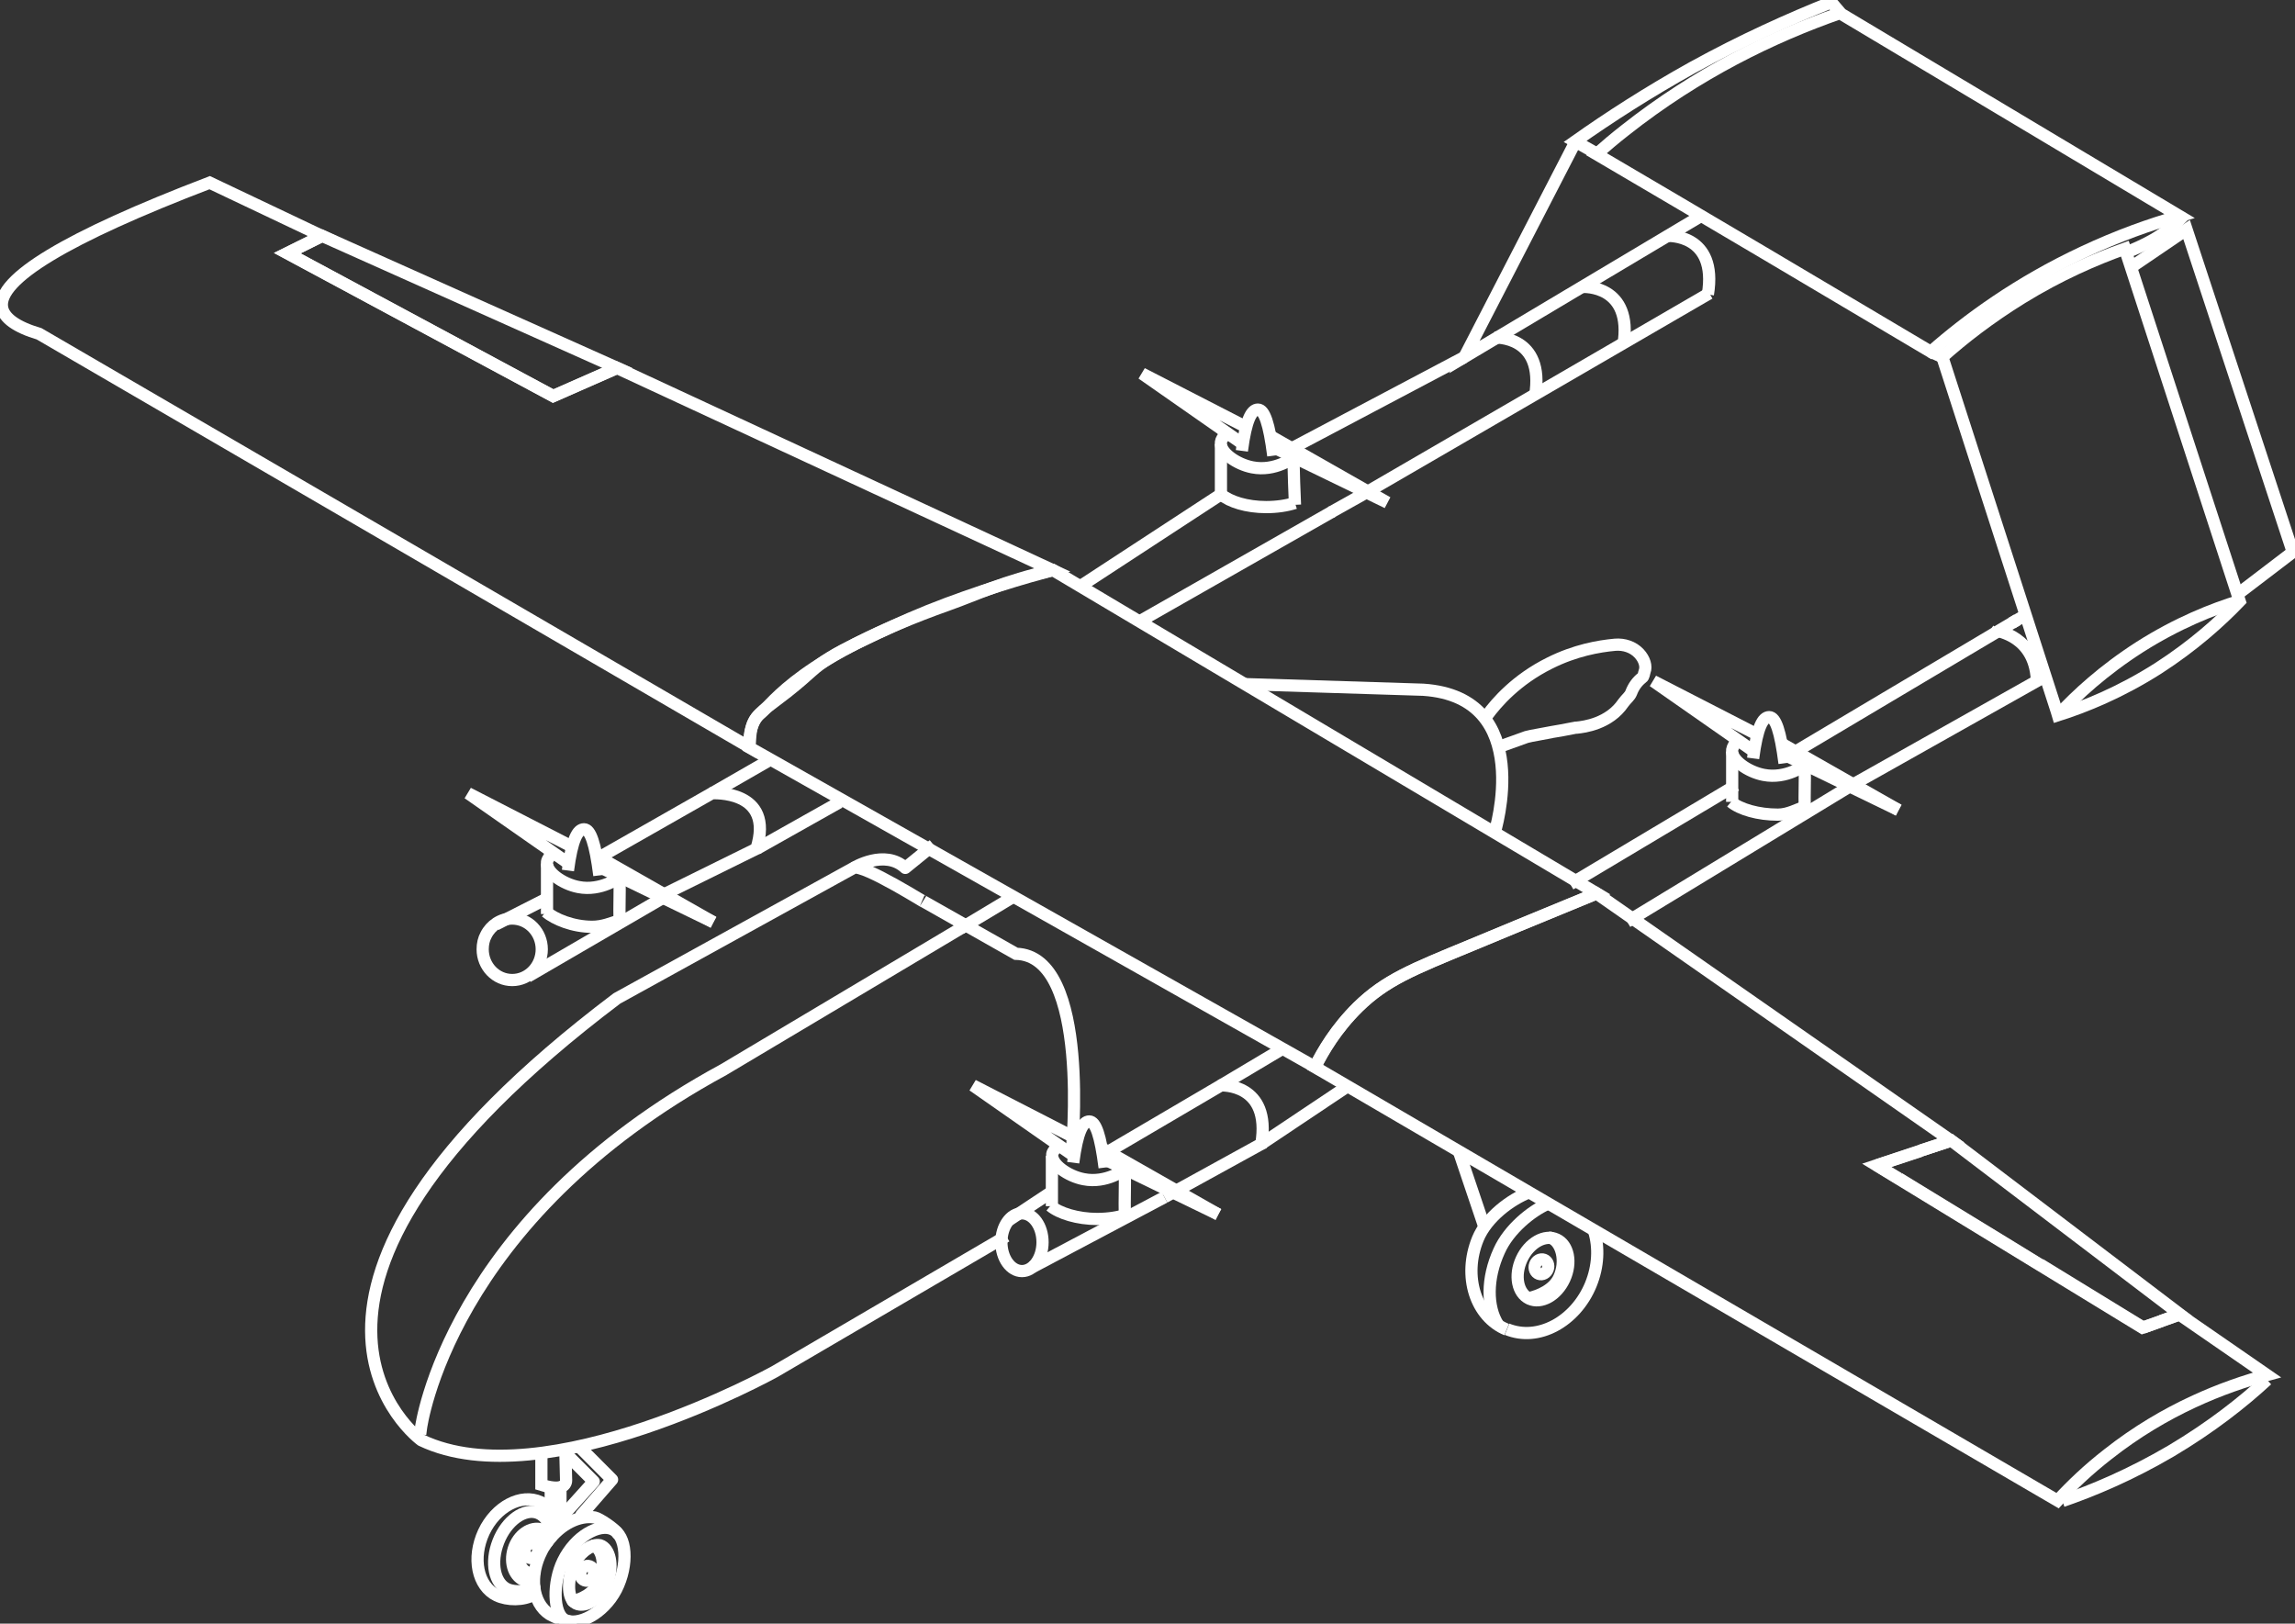 <svg width="188" height="133" viewBox="0 0 188 133" fill="none" xmlns="http://www.w3.org/2000/svg">
<rect x="0" y="0" width="188" height="133" fill="#333333" stroke="none"/>
<g clip-path="url(#clip0)">
<path d="M86.229 46.699C74.342 41.169 62.425 35.669 50.538 30.139L45.299 32.444L23.517 20.738L26.366 19.325L17.175 14.962C5.441 19.448 -0.227 22.889 0.172 25.193C0.325 26.053 1.336 26.791 3.205 27.343L61.383 61.2C61.352 60.739 61.383 60.064 61.659 59.357C62.057 58.374 62.67 58.097 64.477 56.684C66.499 55.086 66.561 54.748 68.001 53.858C68.705 53.427 69.257 53.151 70.114 52.721C72.412 51.615 73.913 50.908 76.027 50.048C80.163 48.389 84.085 47.283 86.229 46.699Z" stroke="white" stroke-miterlimit="10"/>
<path d="M26.396 19.325L50.568 30.139L45.33 32.444L23.547 20.738L26.396 19.325Z" stroke="white" stroke-miterlimit="10"/>
<path d="M61.383 61.231C61.505 60.617 61.291 59.234 62.271 58.466C63.313 57.636 65.641 53.796 77.681 49.526C79.949 48.727 82.216 47.59 86.26 46.699C101.118 55.517 115.946 64.365 130.805 73.182C125.566 75.333 122.38 76.654 120.542 77.422C115.701 79.419 113.526 80.279 111.259 82.491C109.451 84.273 108.379 86.117 107.736 87.407C92.295 78.682 76.824 69.956 61.383 61.231Z" stroke="white" stroke-miterlimit="10"/>
<path d="M126.424 98.344L168.549 122.923C169.682 121.694 171.061 120.373 172.685 119.113C177.403 115.396 182.213 113.583 185.705 112.631C183.316 110.972 180.926 109.343 178.536 107.684L175.503 108.76L153.721 95.457L159.818 93.429L130.774 73.182C125.535 75.333 122.349 76.654 120.511 77.422C115.671 79.419 113.495 80.279 111.228 82.491C109.421 84.273 108.349 86.117 107.705 87.407L126.424 98.344Z" stroke="white" stroke-miterlimit="10"/>
<path d="M185.705 113.03C183.745 114.843 181.141 116.901 177.832 118.867C174.523 120.803 171.459 122.093 168.947 122.954" stroke="white" stroke-miterlimit="10"/>
<path d="M157.305 94.258L159.848 93.429L178.567 107.653L177.035 108.206" stroke="white" stroke-miterlimit="10"/>
<path d="M153.752 95.456L157.305 94.289" stroke="white" stroke-miterlimit="10"/>
<path d="M155.529 96.532L153.752 95.456" stroke="white" stroke-miterlimit="10"/>
<path d="M164.811 102.185L155.559 96.532" stroke="white" stroke-miterlimit="10"/>
<path d="M167.109 103.598L164.811 102.185" stroke="white" stroke-miterlimit="10"/>
<path d="M175.534 108.729L167.109 103.567" stroke="white" stroke-miterlimit="10"/>
<path d="M177.066 108.207L175.534 108.76" stroke="white" stroke-miterlimit="10"/>
<path d="M76.088 69.526L74.158 71.093C72.473 69.526 69.93 71.093 69.93 71.093L50.538 81.785C18.216 106.179 34.515 117.976 34.515 117.976C44.625 122.8 63.466 112.354 63.466 112.354L82.001 101.509" stroke="white" stroke-miterlimit="10" stroke-linecap="square" stroke-linejoin="round"/>
<path d="M78.662 76.07L59.269 87.622C36.659 99.881 34.484 116.993 34.484 116.993" stroke="white" stroke-miterlimit="10" stroke-linecap="square" stroke-linejoin="round"/>
<path d="M44.38 77.76C44.38 79.142 43.307 80.279 41.959 80.279C40.611 80.279 39.539 79.142 39.539 77.76C39.539 77.33 39.631 76.93 39.815 76.593C40.213 75.794 41.04 75.241 41.959 75.241C43.307 75.241 44.38 76.377 44.38 77.76Z" stroke="white" stroke-miterlimit="10"/>
<path d="M40.611 75.732L44.717 73.643" stroke="white" stroke-miterlimit="10"/>
<path d="M43.216 80.003L54.306 73.551" stroke="white" stroke-miterlimit="10"/>
<path d="M54.428 73.244L61.965 69.526C63.497 64.641 58.319 64.979 58.319 64.979L49.251 70.141" stroke="white" stroke-miterlimit="10"/>
<path d="M58.319 64.979L63.129 62.214" stroke="white" stroke-miterlimit="10"/>
<path d="M61.996 69.526L68.766 65.717" stroke="white" stroke-miterlimit="10"/>
<path d="M83.717 104.12C84.647 104.12 85.402 103.061 85.402 101.755C85.402 100.448 84.647 99.389 83.717 99.389C82.786 99.389 82.032 100.448 82.032 101.755C82.032 103.061 82.786 104.12 83.717 104.12Z" stroke="white" stroke-miterlimit="10"/>
<path d="M84.544 103.813L95.389 98.068" stroke="white" stroke-miterlimit="10"/>
<path d="M90.181 94.688L100.015 88.912C100.015 88.912 104.151 88.697 103.324 93.705L95.389 98.068" stroke="white" stroke-miterlimit="10"/>
<path d="M82.614 99.973L86.229 97.576" stroke="white" stroke-miterlimit="10"/>
<path d="M100.015 88.912L105.07 85.902" stroke="white" stroke-miterlimit="10"/>
<path d="M103.324 93.705L110.401 88.974" stroke="white" stroke-miterlimit="10"/>
<path d="M69.93 71.093C70.727 70.724 76.303 74.288 75.629 73.827L83.227 78.129C89.415 78.282 87.791 94.381 87.791 94.381" stroke="white" stroke-miterlimit="10"/>
<path d="M133.715 75.241L151.515 64.426" stroke="white" stroke-miterlimit="10" stroke-linecap="square" stroke-linejoin="round"/>
<path d="M164.811 51.031L147.134 61.538" stroke="white" stroke-miterlimit="10" stroke-linecap="square" stroke-linejoin="round"/>
<path d="M129.059 72.168L141.773 64.58" stroke="white" stroke-miterlimit="10" stroke-linecap="square" stroke-linejoin="round"/>
<path d="M167.446 55.455L151.883 64.211" stroke="white" stroke-miterlimit="10" stroke-linecap="square" stroke-linejoin="round"/>
<path d="M163.617 51.645C163.494 51.738 166.864 52.014 166.864 56.039" stroke="white" stroke-miterlimit="10"/>
<path d="M164.811 51.031L165.761 50.478" stroke="white" stroke-miterlimit="10"/>
<path d="M168.58 58.589L168.488 58.282L159.113 29.248C160.829 27.712 163.004 26.022 165.638 24.394C168.733 22.489 171.643 21.23 174.063 20.369C177.188 29.986 180.344 39.633 183.469 49.249C181.906 50.877 179.701 52.874 176.79 54.748C173.696 56.715 170.816 57.882 168.58 58.589Z" stroke="white" stroke-miterlimit="10"/>
<path d="M168.58 58.589C170.111 56.93 172.317 54.902 175.289 52.997C178.383 51.031 181.263 49.894 183.469 49.218" stroke="white" stroke-miterlimit="10"/>
<path d="M174.554 21.905L179.119 18.802L187.819 45.224L183.469 48.542" stroke="white" stroke-miterlimit="10"/>
<path d="M158.163 28.818C161.135 26.207 165.271 23.165 170.663 20.646C173.481 19.325 176.147 18.372 178.536 17.697C169.254 12.166 160.001 6.605 150.719 1.075C145.173 3.011 139.046 5.991 133.133 10.661C132.306 11.306 131.51 11.982 130.774 12.627C139.935 18.004 149.064 23.411 158.163 28.818Z" stroke="white" stroke-miterlimit="10"/>
<path d="M174.064 20.707C174.738 20.462 175.595 20.093 176.453 19.601C177.587 18.925 178.353 18.219 178.874 17.666" stroke="white" stroke-miterlimit="10"/>
<path d="M158.163 28.818L159.113 29.248" stroke="white" stroke-miterlimit="10"/>
<path d="M150.749 1.045L150.014 0.184C146.552 1.567 142.723 3.287 138.648 5.53C135.002 7.558 131.816 9.616 129.028 11.583L130.774 12.566" stroke="white" stroke-miterlimit="10"/>
<path d="M129.059 11.613L119.96 29.248L139.383 17.666" stroke="white" stroke-miterlimit="10"/>
<path d="M136.595 19.325C136.595 19.325 140.731 19.11 139.904 24.118" stroke="white" stroke-miterlimit="10"/>
<path d="M122.441 27.651C122.441 27.651 126.577 27.436 125.75 32.444" stroke="white" stroke-miterlimit="10"/>
<path d="M129.671 23.503C129.671 23.503 133.807 23.288 132.98 28.296" stroke="white" stroke-miterlimit="10"/>
<path d="M100.015 40.493L88.496 48.02" stroke="white" stroke-miterlimit="10"/>
<path d="M109.145 41.906L93.122 51.031" stroke="white" stroke-miterlimit="10"/>
<path d="M101.823 36.376L93.551 30.6L102.221 35.055" stroke="white" stroke-miterlimit="10"/>
<path d="M105.898 36.683L119.96 29.248" stroke="white" stroke-miterlimit="10"/>
<path d="M104.213 36.591L113.649 41.169L104.029 35.7" stroke="white" stroke-miterlimit="10"/>
<path d="M78.662 76.07L83.012 73.459" stroke="white" stroke-miterlimit="10"/>
<path d="M44.349 119.021V121.633C46.586 122.339 46.371 121.172 46.371 121.172C46.371 121.049 46.31 118.775 46.31 118.775" stroke="white" stroke-miterlimit="10"/>
<path d="M101.976 56.039L116.59 56.5C125.873 57.114 122.441 68.205 122.441 68.205" stroke="white" stroke-miterlimit="10"/>
<path d="M121.828 58.589C122.594 57.544 124.218 55.67 126.945 54.318C129.028 53.274 130.958 52.936 132.306 52.813C133.041 52.752 133.777 52.997 134.267 53.52C134.726 54.011 134.88 54.595 134.726 54.994C134.665 55.148 134.665 55.424 134.512 55.517C134.114 55.824 133.807 56.254 133.623 56.745C133.501 57.053 133.225 57.237 132.98 57.575C131.816 59.295 129.763 59.541 129.181 59.603C129.089 59.603 129.028 59.603 128.936 59.633C128.507 59.726 127.129 59.971 127.098 59.971C127.098 59.971 125.934 60.187 125.444 60.279C125.321 60.309 125.168 60.34 125.045 60.371C124.371 60.617 123.667 60.862 122.993 61.108" stroke="white" stroke-miterlimit="10"/>
<path d="M45.912 121.848V125.043" stroke="white" stroke-linecap="round" stroke-linejoin="round"/>
<path d="M45.115 123.445V125.934" stroke="white" stroke-linecap="round" stroke-linejoin="round"/>
<path d="M45.115 121.97V123.107V123.445" stroke="white" stroke-linecap="round" stroke-linejoin="round"/>
<path d="M47.627 124.09L50.139 121.202L47.444 118.499" stroke="white" stroke-linecap="round" stroke-linejoin="round"/>
<path d="M46.004 124.275L48.638 121.356L46.371 119.083" stroke="white" stroke-linecap="round" stroke-linejoin="round"/>
<path d="M48.617 129.066C48.733 128.747 48.594 128.404 48.307 128.3C48.021 128.196 47.696 128.37 47.58 128.689C47.465 129.008 47.604 129.351 47.89 129.455C48.176 129.559 48.502 129.385 48.617 129.066Z" stroke="white" stroke-linecap="round" stroke-linejoin="round"/>
<path d="M46.769 132.846C46.157 132.754 45.575 132.539 45.023 132.232C43.583 131.31 43.338 129.037 44.38 127.04C44.441 126.917 44.502 126.794 44.594 126.671C44.686 126.517 44.778 126.395 44.87 126.272C45.912 124.858 47.443 124.09 48.73 124.305C49.067 124.367 50.385 125.227 50.599 125.626" stroke="white" stroke-linecap="round" stroke-linejoin="round"/>
<path d="M49.159 126.579C48.975 126.548 48.791 126.548 48.638 126.61C47.964 126.825 47.137 127.593 46.861 128.484C46.432 129.866 46.555 131.187 47.321 131.402C47.352 131.402 47.382 131.433 47.444 131.433C48.24 131.556 49.22 130.819 49.772 129.528C50.262 128.238 49.956 126.825 49.159 126.579Z" stroke="white" stroke-linecap="round" stroke-linejoin="round"/>
<path d="M50.139 125.258C49.067 124.797 47.137 125.811 46.126 127.869C45.268 129.62 45.299 132.201 46.279 132.693C47.29 133.215 49.404 132.263 50.477 130.204C51.518 128.146 51.334 125.749 50.139 125.258Z" stroke="white" stroke-linecap="round" stroke-linejoin="round"/>
<path d="M46.923 131.157C47.597 131.003 48.669 130.542 49.098 129.528C49.619 128.238 49.374 126.886 48.608 126.61C47.934 126.825 47.106 127.593 46.831 128.484" stroke="white" stroke-linecap="round" stroke-linejoin="round"/>
<path d="M43.553 130.112C43.614 130.081 43.675 130.051 43.736 129.989" stroke="white" stroke-linecap="round" stroke-linejoin="round"/>
<path d="M45.115 123.691C44.901 123.414 44.625 123.199 44.288 123.046C42.695 122.308 40.612 123.414 39.631 125.504C38.651 127.623 39.11 129.928 40.703 130.696C41.561 131.095 42.879 131.126 43.767 130.604" stroke="white" stroke-linecap="round" stroke-linejoin="round"/>
<path d="M45.176 125.657C45.084 124.828 44.686 124.182 44.074 123.937C42.971 123.507 41.5 124.551 40.826 126.272C40.152 127.992 40.489 129.743 41.623 130.204C42.174 130.419 43.185 130.419 43.767 130.02" stroke="white" stroke-linecap="round" stroke-linejoin="round"/>
<path d="M44.051 127.208C44.166 126.889 44.027 126.546 43.741 126.442C43.455 126.338 43.129 126.513 43.014 126.832C42.899 127.151 43.037 127.494 43.324 127.598C43.61 127.702 43.936 127.527 44.051 127.208Z" stroke="white" stroke-linecap="round" stroke-linejoin="round"/>
<path d="M123.452 108.882C125.995 109.927 129.059 108.268 130.315 105.226C130.928 103.721 130.989 102.185 130.591 100.864" stroke="white" stroke-miterlimit="10"/>
<path d="M125.26 97.668C123.759 98.252 121.798 99.696 121.063 101.478C119.806 104.55 120.879 107.869 123.422 108.913" stroke="white" stroke-miterlimit="10"/>
<path d="M119.5 94.289L121.583 100.464" stroke="white" stroke-miterlimit="10"/>
<path d="M126.761 98.621C125.444 99.205 123.605 100.679 122.809 102.461C121.767 104.735 121.798 107.07 122.717 108.514" stroke="white" stroke-miterlimit="10"/>
<path d="M128.15 104.768C128.768 103.428 128.484 101.978 127.517 101.53C126.549 101.081 125.264 101.804 124.646 103.144C124.029 104.484 124.312 105.934 125.28 106.382C126.247 106.831 127.533 106.108 128.15 104.768Z" stroke="white" stroke-miterlimit="10"/>
<path d="M125.26 106.332C126.087 106.148 127.251 105.656 127.711 104.673C128.354 103.322 127.925 101.693 127.006 101.386" stroke="white" stroke-linecap="round" stroke-linejoin="round"/>
<path d="M126.789 103.958C126.904 103.639 126.765 103.296 126.479 103.192C126.193 103.088 125.867 103.262 125.752 103.581C125.637 103.9 125.775 104.243 126.062 104.347C126.348 104.451 126.674 104.277 126.789 103.958Z" stroke="white" stroke-linecap="round" stroke-linejoin="round"/>
<path d="M44.839 126.302C44.717 126.057 44.502 125.842 44.257 125.749C43.614 125.534 42.879 126.087 42.603 126.917C42.327 127.777 42.633 128.637 43.277 128.822C43.43 128.883 43.614 128.883 43.767 128.852" stroke="white" stroke-linecap="round" stroke-linejoin="round"/>
<path d="M45.146 125.903C44.962 125.626 44.686 125.411 44.38 125.289C43.491 125.012 42.45 125.719 42.082 126.886C41.715 128.054 42.143 129.221 43.062 129.498C43.124 129.528 43.491 129.467 43.553 129.467" stroke="white" stroke-linecap="round" stroke-linejoin="round"/>
<path d="M100.138 35.854C100.23 35.731 100.352 35.639 100.506 35.547" stroke="white" stroke-miterlimit="10"/>
<path d="M100.322 35.7C100.169 35.823 100.046 36.007 100.015 36.222C99.893 37.052 101.302 38.035 102.589 38.281C104.458 38.65 105.989 37.482 105.989 37.451C105.989 37.421 106.786 37.789 106.755 37.82" stroke="white" stroke-miterlimit="10"/>
<path d="M100.015 40.493C100.015 39.111 100.015 37.759 100.015 36.376" stroke="white" stroke-miterlimit="10"/>
<path d="M100.015 40.739V40.493" stroke="white" stroke-miterlimit="10"/>
<path d="M104.304 37.328C103.967 34.686 103.569 33.55 103.048 33.55C102.528 33.55 102.068 34.348 101.731 36.929" stroke="white" stroke-miterlimit="10"/>
<path d="M106.081 41.2C105.407 41.415 104.611 41.538 103.722 41.538C102.129 41.538 100.751 41.107 100.015 40.493" stroke="white" stroke-miterlimit="10"/>
<path d="M140.027 24.025L111.657 40.493L109.023 41.968" stroke="white" stroke-miterlimit="10"/>
<path d="M105.959 37.666C105.99 38.895 106.02 40.124 106.081 41.353" stroke="white" stroke-miterlimit="10"/>
<path d="M46.616 70.755L38.344 64.979L47.014 69.434" stroke="white" stroke-miterlimit="10"/>
<path d="M58.442 75.548L48.822 70.079" stroke="white" stroke-miterlimit="10"/>
<path d="M49.006 70.97L58.442 75.548" stroke="white" stroke-miterlimit="10"/>
<path d="M45.238 69.926C45.084 70.049 44.839 70.386 44.809 70.602C44.686 71.431 46.096 72.414 47.382 72.66C49.251 73.029 50.783 71.861 50.783 71.831L50.752 72.046" stroke="white" stroke-miterlimit="10"/>
<path d="M44.809 74.872C44.809 73.49 44.809 72.138 44.809 70.755" stroke="white" stroke-miterlimit="10"/>
<path d="M49.098 71.707C48.761 69.065 48.362 67.929 47.842 67.929C47.321 67.929 46.861 68.727 46.524 71.308" stroke="white" stroke-miterlimit="10"/>
<path d="M50.752 75.394C50.078 75.609 49.374 75.917 48.516 75.917C46.923 75.917 45.452 75.302 44.717 74.688" stroke="white" stroke-miterlimit="10"/>
<path d="M50.752 72.046C50.783 73.275 50.722 74.165 50.752 75.394" stroke="white" stroke-miterlimit="10"/>
<path d="M87.975 94.688L79.704 88.912L88.374 93.367" stroke="white" stroke-miterlimit="10"/>
<path d="M99.801 99.481L90.181 94.013" stroke="white" stroke-miterlimit="10"/>
<path d="M90.365 94.903L99.801 99.481" stroke="white" stroke-miterlimit="10"/>
<path d="M86.658 93.89C86.505 94.013 86.229 94.32 86.198 94.535C86.076 95.364 87.485 96.347 88.772 96.593C90.641 96.962 92.172 95.794 92.172 95.764C92.172 95.733 92.969 96.102 92.938 96.132" stroke="white" stroke-miterlimit="10"/>
<path d="M86.168 98.805C86.168 97.423 86.168 96.071 86.168 94.689" stroke="white" stroke-miterlimit="10"/>
<path d="M90.488 95.641C90.151 92.999 89.752 91.862 89.231 91.862C88.711 91.862 88.251 92.661 87.914 95.241" stroke="white" stroke-miterlimit="10"/>
<path d="M92.234 99.512C91.56 99.727 90.763 99.85 89.875 99.85C88.282 99.85 86.781 99.389 86.045 98.775" stroke="white" stroke-miterlimit="10"/>
<path d="M92.142 95.979C92.172 97.208 92.111 98.252 92.142 99.481" stroke="white" stroke-miterlimit="10"/>
<path d="M143.703 61.569L135.431 55.793L144.101 60.248" stroke="white" stroke-miterlimit="10"/>
<path d="M155.529 66.362L145.909 60.893" stroke="white" stroke-miterlimit="10"/>
<path d="M146.093 61.784L155.529 66.362" stroke="white" stroke-miterlimit="10"/>
<path d="M142.263 60.77C142.11 60.893 141.926 61.2 141.895 61.415C141.773 62.245 143.182 63.228 144.469 63.474C146.338 63.842 147.87 62.675 147.87 62.644C147.87 62.614 148.666 62.982 148.635 63.013" stroke="white" stroke-miterlimit="10"/>
<path d="M141.895 65.686C141.895 64.303 141.895 62.952 141.895 61.569" stroke="white" stroke-miterlimit="10"/>
<path d="M146.184 62.521C145.847 59.879 145.449 58.742 144.928 58.742C144.408 58.742 143.948 59.541 143.611 62.122" stroke="white" stroke-miterlimit="10"/>
<path d="M147.869 66.085C147.195 66.3 146.491 66.73 145.633 66.73C144.04 66.73 142.539 66.3 141.803 65.686" stroke="white" stroke-miterlimit="10"/>
<path d="M147.839 62.859C147.869 64.088 147.808 64.979 147.839 66.208" stroke="white" stroke-miterlimit="10"/>
</g>
<defs>
<clipPath id="clip0">
<rect width="188" height="133" fill="white"/>
</clipPath>
</defs>
</svg>
